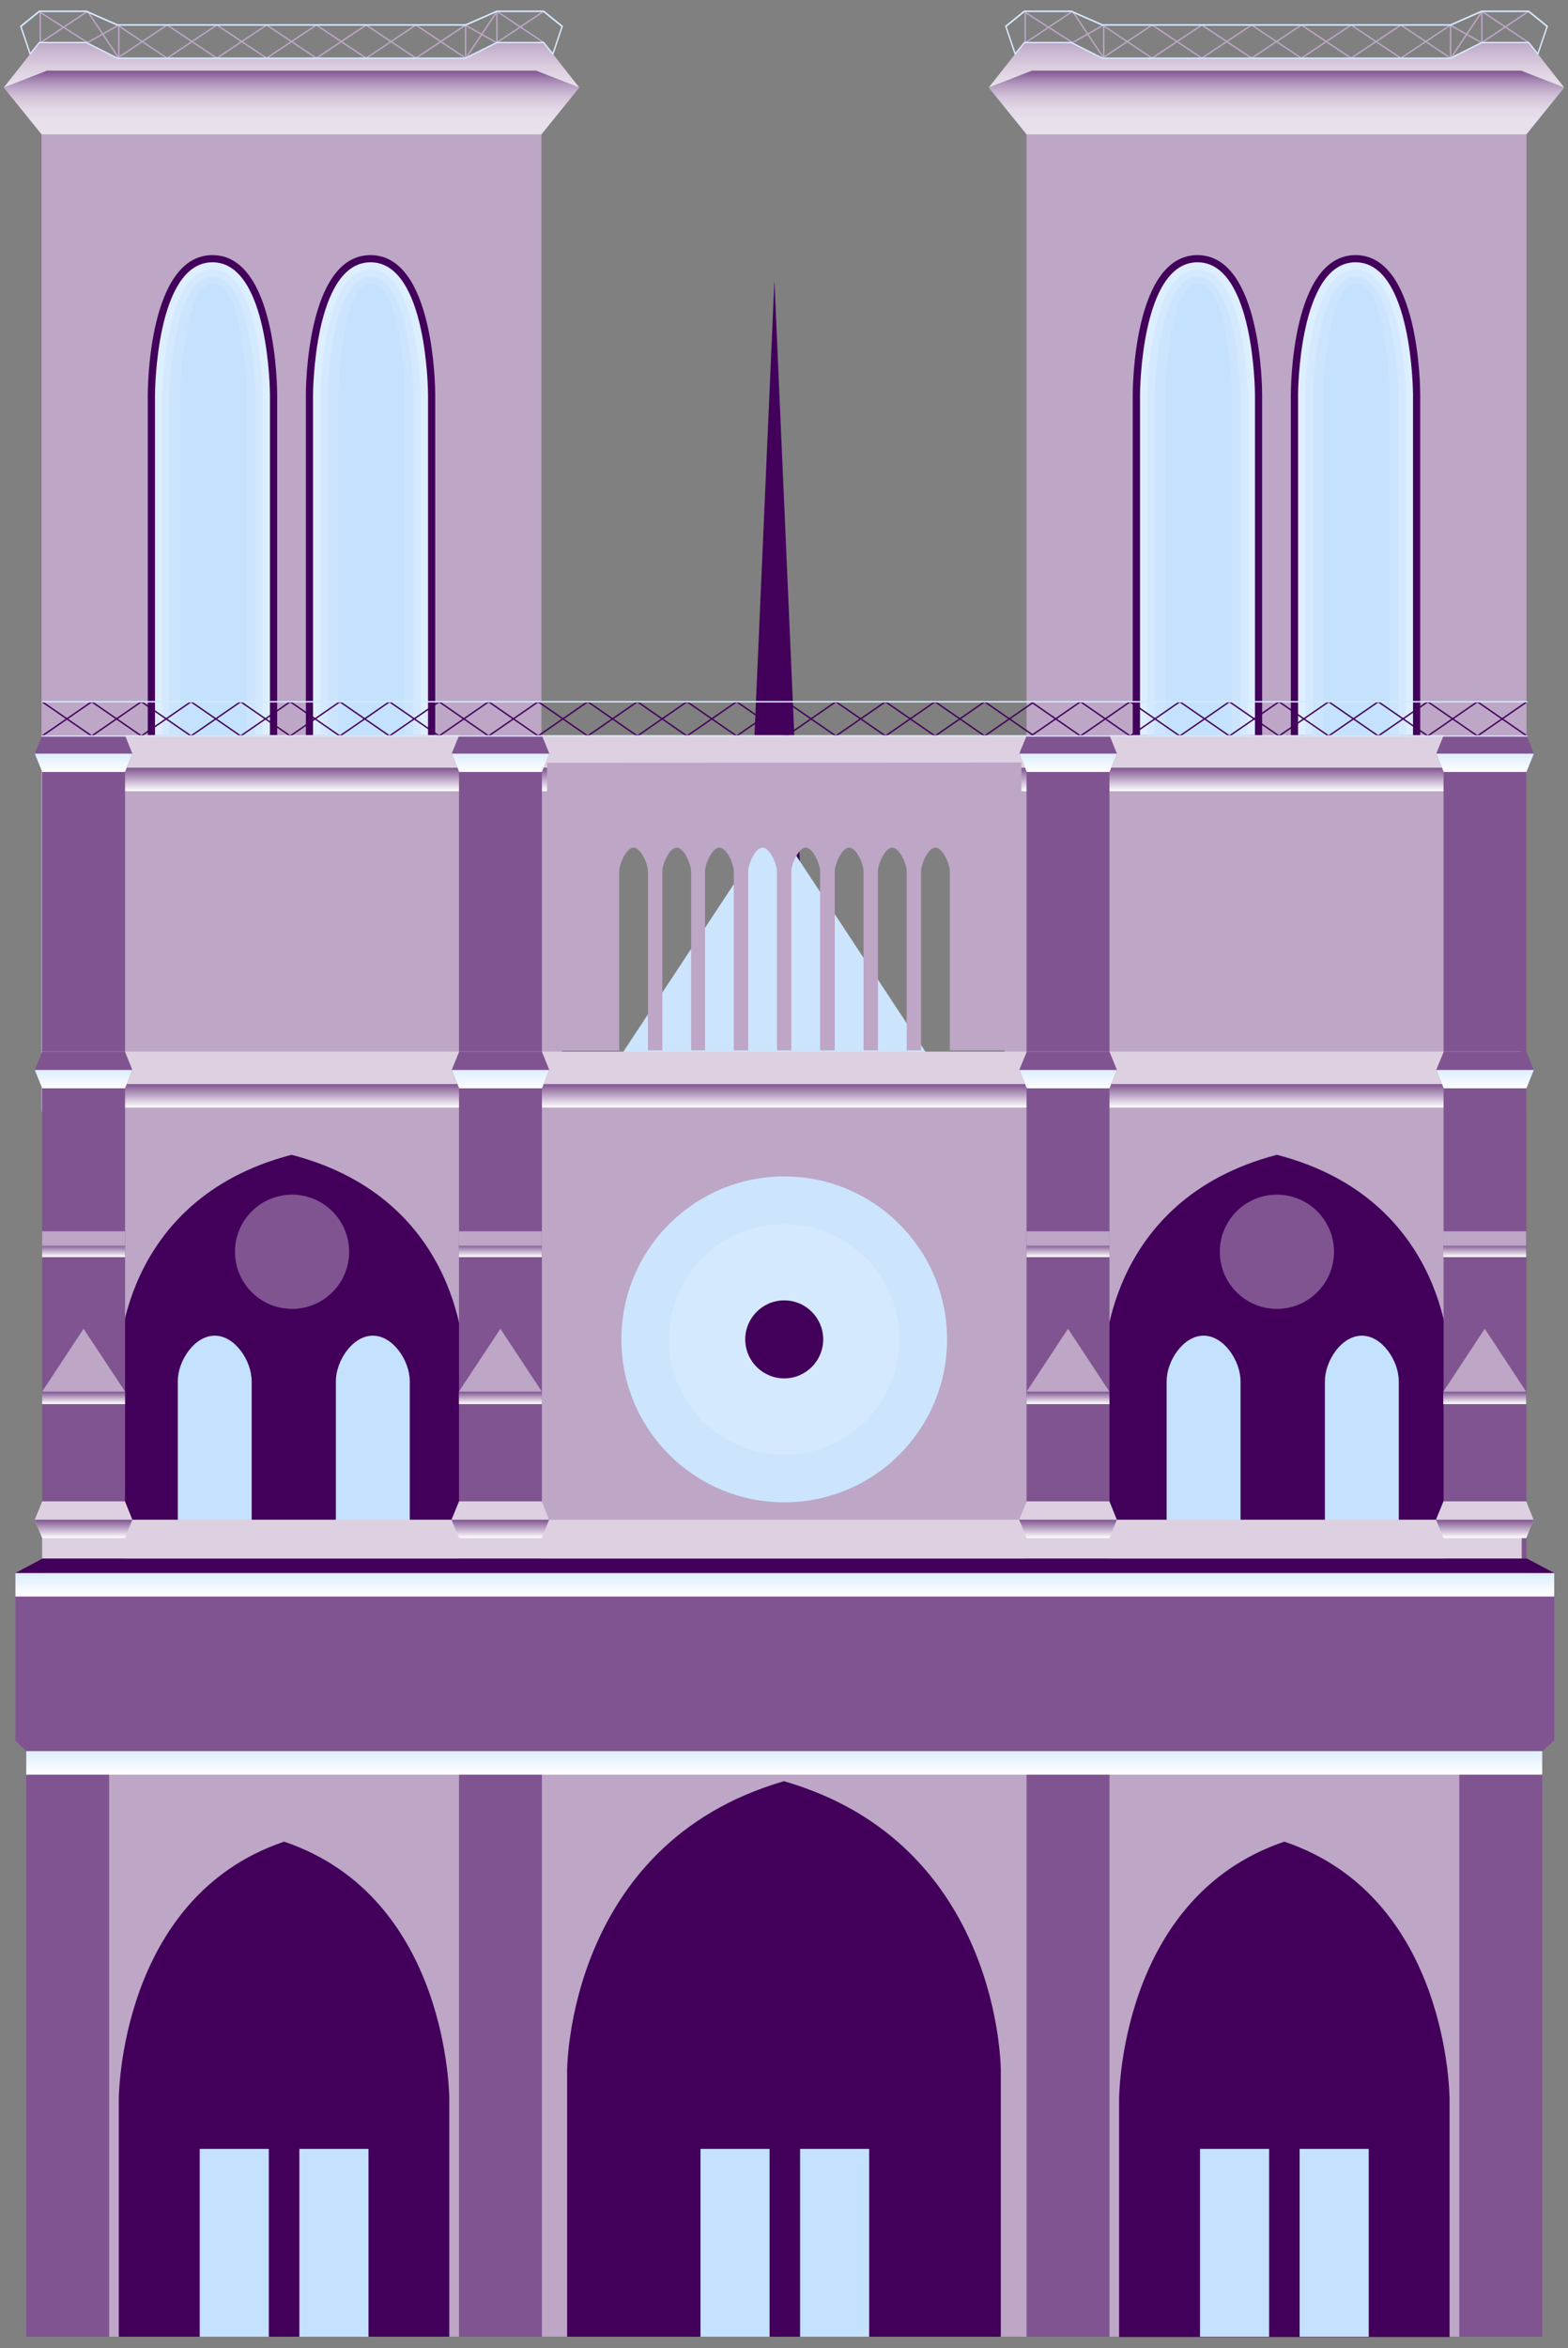 <svg xmlns="http://www.w3.org/2000/svg" xmlns:xlink="http://www.w3.org/1999/xlink" viewBox="0 0 278 416"><rect x="0" y="0" width="278" height="416" fill="#808080" stroke="none"/><defs><style>.cls-1{isolation:isolate;}.cls-2{fill:#42005b;}.cls-3{fill:#cce5fd;}.cls-36,.cls-4{fill:#bda6c6;}.cls-5{fill:#ddeefe;}.cls-6{fill:#d5e9fe;}.cls-7{fill:#c4e1fd;}.cls-8{fill:#805491;}.cls-10,.cls-12,.cls-13,.cls-14,.cls-15,.cls-16,.cls-17,.cls-18,.cls-19,.cls-20,.cls-21,.cls-22,.cls-23,.cls-24,.cls-25,.cls-26,.cls-27,.cls-29,.cls-33,.cls-34,.cls-35,.cls-37,.cls-38,.cls-39,.cls-40,.cls-41,.cls-42,.cls-9{mix-blend-mode:multiply;}.cls-9{fill:url(#linear-gradient);}.cls-10{fill:url(#linear-gradient-2);}.cls-11{fill:#ddd1e1;}.cls-12{fill:url(#linear-gradient-3);}.cls-13{fill:url(#linear-gradient-4);}.cls-14{fill:url(#linear-gradient-5);}.cls-15{fill:url(#linear-gradient-6);}.cls-16{fill:url(#linear-gradient-7);}.cls-17{fill:url(#linear-gradient-8);}.cls-18{fill:url(#linear-gradient-9);}.cls-19{fill:url(#linear-gradient-10);}.cls-20{fill:url(#linear-gradient-11);}.cls-21{fill:url(#linear-gradient-12);}.cls-22{fill:url(#linear-gradient-13);}.cls-23{fill:url(#linear-gradient-14);}.cls-24{fill:url(#linear-gradient-15);}.cls-25{fill:url(#linear-gradient-16);}.cls-26{fill:url(#linear-gradient-17);}.cls-27{fill:url(#linear-gradient-18);}.cls-28,.cls-30,.cls-31,.cls-32{fill:none;}.cls-28,.cls-30{stroke:#bda6c6;}.cls-28,.cls-36{stroke-linejoin:bevel;}.cls-28,.cls-30,.cls-31,.cls-32,.cls-36{stroke-width:0.25px;}.cls-29{fill:url(#linear-gradient-19);}.cls-30,.cls-31{stroke-miterlimit:10;}.cls-31,.cls-32{stroke:#d5e9fe;stroke-linecap:round;}.cls-32{stroke-linejoin:round;}.cls-33{fill:url(#linear-gradient-20);}.cls-34{fill:url(#linear-gradient-21);}.cls-35{fill:url(#linear-gradient-22);}.cls-36{stroke:#42005b;}.cls-37{fill:url(#linear-gradient-23);}.cls-38{fill:url(#linear-gradient-24);}.cls-39{fill:url(#linear-gradient-25);}.cls-40{fill:url(#linear-gradient-26);}.cls-41{fill:url(#linear-gradient-27);}.cls-42{fill:url(#linear-gradient-28);}</style><linearGradient id="linear-gradient" x1="139.04" y1="196.23" x2="139.04" y2="192.06" gradientUnits="userSpaceOnUse"><stop offset="0" stop-color="#fff"/><stop offset="1" stop-color="#805491"/></linearGradient><linearGradient id="linear-gradient-2" x1="139.04" y1="140.17" x2="139.04" y2="136.01" xlink:href="#linear-gradient"/><linearGradient id="linear-gradient-3" x1="14.81" y1="136.77" x2="14.81" y2="133.52" gradientUnits="userSpaceOnUse"><stop offset="0" stop-color="#fff"/><stop offset="1" stop-color="#ddeefe"/></linearGradient><linearGradient id="linear-gradient-4" x1="88.73" y1="136.77" x2="88.73" y2="133.52" xlink:href="#linear-gradient-3"/><linearGradient id="linear-gradient-5" x1="189.37" y1="136.77" x2="189.37" y2="133.52" xlink:href="#linear-gradient-3"/><linearGradient id="linear-gradient-6" x1="263.29" y1="136.77" x2="263.29" y2="133.52" xlink:href="#linear-gradient-3"/><linearGradient id="linear-gradient-7" x1="14.81" y1="192.82" x2="14.81" y2="189.57" xlink:href="#linear-gradient-3"/><linearGradient id="linear-gradient-8" x1="14.81" y1="272.5" x2="14.81" y2="269.25" xlink:href="#linear-gradient"/><linearGradient id="linear-gradient-9" x1="88.7" y1="272.5" x2="88.7" y2="269.25" xlink:href="#linear-gradient"/><linearGradient id="linear-gradient-10" x1="189.35" y1="272.5" x2="189.35" y2="269.25" xlink:href="#linear-gradient"/><linearGradient id="linear-gradient-11" x1="263.24" y1="272.5" x2="263.24" y2="269.25" xlink:href="#linear-gradient"/><linearGradient id="linear-gradient-12" x1="88.73" y1="192.82" x2="88.73" y2="189.57" xlink:href="#linear-gradient-3"/><linearGradient id="linear-gradient-13" x1="189.37" y1="192.82" x2="189.37" y2="189.57" xlink:href="#linear-gradient-3"/><linearGradient id="linear-gradient-14" x1="263.29" y1="192.82" x2="263.29" y2="189.57" xlink:href="#linear-gradient-3"/><linearGradient id="linear-gradient-15" x1="139.14" y1="282.86" x2="139.14" y2="278.69" xlink:href="#linear-gradient-3"/><linearGradient id="linear-gradient-16" x1="14.82" y1="248.76" x2="14.82" y2="246.56" xlink:href="#linear-gradient"/><linearGradient id="linear-gradient-17" x1="14.82" y1="222.72" x2="14.82" y2="220.52" xlink:href="#linear-gradient"/><linearGradient id="linear-gradient-18" x1="139.04" y1="314.42" x2="139.04" y2="310.25" xlink:href="#linear-gradient-3"/><linearGradient id="linear-gradient-19" x1="226.32" y1="15.51" x2="226.32" y2="7.54" gradientUnits="userSpaceOnUse"><stop offset="0" stop-color="#fff" stop-opacity="0.65"/><stop offset="1" stop-color="#bda6c6"/></linearGradient><linearGradient id="linear-gradient-20" x1="226.32" y1="23.81" x2="226.32" y2="12.53" gradientUnits="userSpaceOnUse"><stop offset="0.23" stop-color="#fff" stop-opacity="0.65"/><stop offset="0.38" stop-color="#f6f2f7" stop-opacity="0.68"/><stop offset="0.58" stop-color="#dbcee0" stop-opacity="0.75"/><stop offset="0.8" stop-color="#af93ba" stop-opacity="0.87"/><stop offset="1" stop-color="#805491"/></linearGradient><linearGradient id="linear-gradient-21" x1="51.68" y1="15.51" x2="51.68" y2="7.54" xlink:href="#linear-gradient-19"/><linearGradient id="linear-gradient-22" x1="51.68" y1="23.81" x2="51.68" y2="12.53" xlink:href="#linear-gradient-20"/><linearGradient id="linear-gradient-23" x1="88.72" y1="248.76" x2="88.72" y2="246.56" xlink:href="#linear-gradient"/><linearGradient id="linear-gradient-24" x1="88.72" y1="222.72" x2="88.72" y2="220.52" xlink:href="#linear-gradient"/><linearGradient id="linear-gradient-25" x1="189.35" y1="248.76" x2="189.35" y2="246.56" xlink:href="#linear-gradient"/><linearGradient id="linear-gradient-26" x1="189.35" y1="222.72" x2="189.35" y2="220.52" xlink:href="#linear-gradient"/><linearGradient id="linear-gradient-27" x1="263.24" y1="248.76" x2="263.24" y2="246.56" xlink:href="#linear-gradient"/><linearGradient id="linear-gradient-28" x1="263.24" y1="222.72" x2="263.24" y2="220.52" xlink:href="#linear-gradient"/></defs><title>paris</title><g class="cls-1"><g id="Layer_1" data-name="Layer 1"><polygon class="cls-2" points="137.3 49.64 130.79 198.28 143.8 198.28 137.3 49.64"/><polygon class="cls-3" points="137.3 145.74 102.63 198.28 171.96 198.28 137.3 145.74"/><rect class="cls-4" x="7.36" y="16.28" width="88.64" height="180.64"/><rect class="cls-4" x="7.36" y="135.14" width="92.31" height="61.77"/><rect class="cls-4" x="178.07" y="135.14" width="92.31" height="61.77"/><path class="cls-2" d="M49.14,130.27V69.89c0-1-.13-24.69-11.47-24.69S26.2,68.88,26.2,69.89v60.38Z"/><path class="cls-5" d="M47.86,130.27V69.89c0-.23-.12-23.42-10.19-23.42S27.48,69.66,27.48,69.89v60.38Z"/><path class="cls-6" d="M46.59,130.27V69.89c0-.22-.38-22.14-8.92-22.14s-8.92,21.92-8.92,22.14v60.38Z"/><path class="cls-3" d="M45.31,130.27V69.89c0-.21-.56-20.87-7.64-20.87S30,69.68,30,69.89v60.38Z"/><path class="cls-7" d="M43.74,130.27V69.89c0-3.6-1-19.6-5.9-19.6s-5.9,16-5.9,19.6v60.38Z"/><path class="cls-2" d="M77.16,130.27V69.89c0-1-.13-24.69-11.47-24.69S54.23,68.88,54.23,69.89v60.38Z"/><path class="cls-5" d="M75.89,130.27V69.89c0-.23-.12-23.42-10.19-23.42S55.5,69.66,55.5,69.89v60.38Z"/><path class="cls-6" d="M74.62,130.27V69.89c0-.22-.38-22.14-8.92-22.14s-8.92,21.92-8.92,22.14v60.38Z"/><path class="cls-3" d="M73.34,130.27V69.89c0-.21-.56-20.87-7.64-20.87s-7.64,20.66-7.64,20.87v60.38Z"/><path class="cls-7" d="M71.77,130.27V69.89c0-3.6-1-19.6-5.9-19.6s-5.9,16-5.9,19.6v60.38Z"/><rect class="cls-4" x="8.28" y="189.19" width="261.51" height="224.81"/><rect class="cls-8" x="182" y="310.25" width="14.7" height="103.75"/><rect class="cls-8" x="258.73" y="310.25" width="14.7" height="103.75"/><polygon class="cls-8" points="273.43 310.25 4.65 310.25 2.73 308.38 2.73 278.69 275.56 278.69 275.56 308.38 273.43 310.25"/><path class="cls-2" d="M227.71,326.29c-29.41,9.93-29.3,45.76-29.3,45.76v42H257V372S257.12,336.21,227.71,326.29Z"/><path class="cls-2" d="M139,315.58c-38.59,11.14-38.45,51.35-38.45,51.35V414h76.89V366.93S177.63,326.72,139,315.58Z"/><rect class="cls-8" x="4.65" y="310.25" width="14.7" height="103.75"/><rect class="cls-8" x="81.38" y="310.25" width="14.7" height="103.75"/><path class="cls-2" d="M50.37,326.29C21,336.21,21.06,372,21.06,372v42h58.6V372S79.78,336.21,50.37,326.29Z"/><path class="cls-2" d="M51.68,204.6c-30.73,8-30.62,36.66-30.62,36.66v33.61H82.3V241.26S82.41,212.55,51.68,204.6Z"/><path class="cls-2" d="M226.39,204.6c-30.73,8-30.62,36.66-30.62,36.66v33.61H257V241.26S257.13,212.55,226.39,204.6Z"/><circle class="cls-3" cx="139.04" cy="237.3" r="28.87"/><circle class="cls-6" cx="139.04" cy="237.3" r="20.41"/><circle class="cls-2" cx="139.04" cy="237.3" r="6.91"/><path class="cls-7" d="M44.62,274.87V244.71c0-3.6-2.95-8.07-6.55-8.07s-6.55,4.46-6.55,8.07v30.16Z"/><path class="cls-7" d="M72.65,274.87V244.71c0-3.6-2.95-8.07-6.55-8.07s-6.55,4.46-6.55,8.07v30.16Z"/><path class="cls-7" d="M219.94,274.87V244.71c0-3.6-2.95-8.07-6.55-8.07s-6.55,4.46-6.55,8.07v30.16Z"/><path class="cls-7" d="M248,274.87V244.71c0-3.6-2.95-8.07-6.55-8.07s-6.55,4.46-6.55,8.07v30.16Z"/><circle class="cls-8" cx="51.78" cy="221.78" r="10.12"/><circle class="cls-8" cx="226.39" cy="221.78" r="10.12"/><rect class="cls-4" x="182" y="16.28" width="88.64" height="180.64"/><rect class="cls-9" x="21.06" y="192.06" width="235.95" height="4.17"/><rect class="cls-8" x="182" y="191.04" width="14.7" height="85.37"/><rect class="cls-10" x="21.06" y="136.01" width="235.95" height="4.17"/><rect class="cls-11" x="7.47" y="130.27" width="262.32" height="5.74"/><rect class="cls-8" x="182" y="136.27" width="14.7" height="56.06"/><rect class="cls-8" x="255.94" y="136.27" width="14.7" height="56.06"/><rect class="cls-8" x="7.47" y="136.27" width="14.7" height="56.06"/><rect class="cls-8" x="81.38" y="136.27" width="14.7" height="56.06"/><polygon class="cls-8" points="22.16 136.77 7.49 136.77 6.16 133.52 7.49 130.27 22.16 130.27 23.47 133.52 22.16 136.77"/><polygon class="cls-12" points="22.16 136.77 7.49 136.77 6.16 133.52 23.47 133.52 22.16 136.77"/><polygon class="cls-8" points="96.08 136.77 81.41 136.77 80.08 133.52 81.41 130.27 96.08 130.27 97.39 133.52 96.08 136.77"/><polygon class="cls-13" points="96.08 136.77 81.41 136.77 80.08 133.52 97.39 133.52 96.08 136.77"/><polygon class="cls-8" points="196.71 136.77 182.05 136.77 180.71 133.52 182.05 130.27 196.71 130.27 198.03 133.52 196.71 136.77"/><polygon class="cls-14" points="196.71 136.77 182.05 136.77 180.71 133.52 198.03 133.52 196.71 136.77"/><polygon class="cls-8" points="270.63 136.77 255.97 136.77 254.63 133.52 255.97 130.27 270.63 130.27 271.95 133.52 270.63 136.77"/><polygon class="cls-15" points="270.63 136.77 255.97 136.77 254.63 133.52 271.95 133.52 270.63 136.77"/><rect class="cls-11" x="7.47" y="186.32" width="262.32" height="5.74"/><rect class="cls-8" x="255.94" y="191.04" width="14.7" height="85.37"/><rect class="cls-8" x="7.47" y="191.04" width="14.7" height="85.37"/><rect class="cls-8" x="81.38" y="191.04" width="14.7" height="85.37"/><rect class="cls-11" x="7.47" y="269.25" width="262.32" height="6.89"/><polygon class="cls-8" points="22.16 192.82 7.49 192.82 6.16 189.57 7.49 186.32 22.16 186.32 23.47 189.57 22.16 192.82"/><polygon class="cls-16" points="22.16 192.82 7.49 192.82 6.16 189.57 23.47 189.57 22.16 192.82"/><polygon class="cls-11" points="22.16 272.5 7.49 272.5 6.16 269.25 7.49 266 22.16 266 23.47 269.25 22.16 272.5"/><polygon class="cls-17" points="22.16 272.5 7.49 272.5 6.16 269.25 23.47 269.25 22.16 272.5"/><polygon class="cls-11" points="96.05 272.5 81.38 272.5 80.05 269.25 81.38 266 96.05 266 97.36 269.25 96.05 272.5"/><polygon class="cls-18" points="96.05 272.5 81.38 272.5 80.05 269.25 97.36 269.25 96.05 272.5"/><polygon class="cls-11" points="196.7 272.5 182.03 272.5 180.7 269.25 182.03 266 196.7 266 198.01 269.25 196.7 272.5"/><polygon class="cls-19" points="196.7 272.5 182.03 272.5 180.7 269.25 198.01 269.25 196.7 272.5"/><polygon class="cls-11" points="270.59 272.5 255.92 272.5 254.59 269.25 255.92 266 270.59 266 271.9 269.25 270.59 272.5"/><polygon class="cls-20" points="270.59 272.5 255.92 272.5 254.59 269.25 271.9 269.25 270.59 272.5"/><polygon class="cls-8" points="96.08 192.82 81.41 192.82 80.08 189.57 81.41 186.32 96.08 186.32 97.39 189.57 96.08 192.82"/><polygon class="cls-21" points="96.08 192.82 81.41 192.82 80.08 189.57 97.39 189.57 96.08 192.82"/><polygon class="cls-8" points="196.71 192.82 182.05 192.82 180.71 189.57 182.05 186.32 196.71 186.32 198.03 189.57 196.71 192.82"/><polygon class="cls-22" points="196.71 192.82 182.05 192.82 180.71 189.57 198.03 189.57 196.71 192.82"/><polygon class="cls-8" points="270.63 192.82 255.97 192.82 254.63 189.57 255.97 186.32 270.63 186.32 271.95 189.57 270.63 192.82"/><polygon class="cls-23" points="270.63 192.82 255.97 192.82 254.63 189.57 271.95 189.57 270.63 192.82"/><rect class="cls-24" x="2.73" y="278.69" width="272.83" height="4.17"/><rect class="cls-25" x="7.47" y="246.56" width="14.7" height="2.21"/><rect class="cls-26" x="7.47" y="220.52" width="14.7" height="2.21"/><rect class="cls-27" x="4.65" y="310.25" width="268.78" height="4.17"/><polygon class="cls-2" points="275.56 278.69 2.73 278.69 7.53 276.14 270.73 276.14 275.56 278.69"/><path class="cls-2" d="M223.77,130.27V69.89c0-1-.13-24.69-11.47-24.69s-11.47,23.68-11.47,24.69v60.38Z"/><path class="cls-5" d="M222.5,130.27V69.89c0-.23-.12-23.42-10.19-23.42s-10.19,23.18-10.19,23.42v60.38Z"/><path class="cls-6" d="M221.23,130.27V69.89c0-.22-.38-22.14-8.92-22.14s-8.92,21.92-8.92,22.14v60.38Z"/><path class="cls-3" d="M219.95,130.27V69.89c0-.21-.56-20.87-7.64-20.87s-7.64,20.66-7.64,20.87v60.38Z"/><path class="cls-7" d="M218.38,130.27V69.89c0-3.6-1-19.6-5.9-19.6s-5.9,16-5.9,19.6v60.38Z"/><path class="cls-2" d="M251.8,130.27V69.89c0-1-.13-24.69-11.47-24.69s-11.47,23.68-11.47,24.69v60.38Z"/><path class="cls-5" d="M250.52,130.27V69.89c0-.23-.12-23.42-10.19-23.42s-10.19,23.18-10.19,23.42v60.38Z"/><path class="cls-6" d="M249.26,130.27V69.89c0-.22-.38-22.14-8.92-22.14s-8.92,21.92-8.92,22.14v60.38Z"/><path class="cls-3" d="M248,130.27V69.89c0-.21-.56-20.87-7.64-20.87s-7.64,20.66-7.64,20.87v60.38Z"/><path class="cls-7" d="M246.4,130.27V69.89c0-3.6-1-19.6-5.9-19.6s-5.9,16-5.9,19.6v60.38Z"/><line class="cls-28" x1="248.38" y1="10.3" x2="257.18" y2="4.43"/><line class="cls-28" x1="257.18" y1="10.3" x2="248.38" y2="4.43"/><line class="cls-28" x1="204.26" y1="4.43" x2="195.45" y2="10.3"/><line class="cls-28" x1="195.45" y1="4.43" x2="204.26" y2="10.3"/><line class="cls-28" x1="248.36" y1="4.43" x2="239.56" y2="10.3"/><line class="cls-28" x1="248.36" y1="10.3" x2="239.56" y2="4.43"/><line class="cls-28" x1="239.54" y1="4.43" x2="230.74" y2="10.3"/><line class="cls-28" x1="239.54" y1="10.3" x2="230.74" y2="4.43"/><line class="cls-28" x1="230.72" y1="4.43" x2="221.91" y2="10.3"/><line class="cls-28" x1="230.72" y1="10.3" x2="221.91" y2="4.43"/><line class="cls-28" x1="221.9" y1="4.43" x2="213.09" y2="10.3"/><line class="cls-28" x1="221.9" y1="10.3" x2="213.09" y2="4.43"/><line class="cls-28" x1="213.08" y1="4.43" x2="204.27" y2="10.3"/><line class="cls-28" x1="213.08" y1="10.3" x2="204.27" y2="4.43"/><polygon class="cls-4" points="274.82 12.34 272.65 9.57 270.89 7.54 262.53 7.54 256.96 10.26 250.68 10.31 226.32 10.3 225.32 10.3 202.32 10.3 195.45 10.3 189.92 7.54 181.85 7.54 179.99 9.57 178.33 11.72 175.3 15.51 182.94 12.87 225.96 12.87 226.68 12.87 269.69 12.87 277.33 15.51 274.82 12.34"/><polygon class="cls-29" points="274.82 12.34 272.65 9.57 270.89 7.54 262.53 7.54 256.96 10.26 250.68 10.31 226.81 10.36 225.82 10.36 202.32 10.3 195.45 10.3 189.92 7.54 181.85 7.54 180.22 9.27 179.99 9.57 175.3 15.51 182.94 12.87 225.96 12.87 226.68 12.87 269.69 12.87 277.33 15.51 274.82 12.34"/><polyline class="cls-28" points="181.78 7.73 181.78 2.19 190.16 7.54 195.69 4.43 195.69 10.3 190.16 2 181.85 7.54"/><path class="cls-30" d="M190,7.54v0Z"/><path class="cls-30" d="M271,7.54v0Z"/><polygon class="cls-28" points="257.18 4.49 257.18 10.36 262.73 2.06 262.73 7.59 257.18 4.49"/><line class="cls-28" x1="271.02" y1="2" x2="262.73" y2="7.54"/><line class="cls-28" x1="271.02" y1="7.54" x2="262.73" y2="2"/><polyline class="cls-31" points="274.31 4.67 271.02 2 262.71 2 257.18 4.43 214.31 4.43 238.32 4.43 195.46 4.43 189.92 2 181.62 2 178.33 4.67"/><polyline class="cls-32" points="214.31 10.31 257.18 10.31 262.71 7.54 271.02 7.54 272.65 9.57 274.31 4.67 271.02 2 262.71 2 257.18 4.43 214.31 4.43 238.32 4.43 195.46 4.43 189.92 2 181.62 2 178.33 4.67 179.99 9.57 181.62 7.54 189.92 7.54 195.46 10.31 238.32 10.31"/><polygon class="cls-4" points="175.3 15.51 182.01 23.81 190.93 23.81 195.82 23.81 226.32 23.81 256.7 23.81 261.7 23.81 270.62 23.81 277.33 15.51 269.69 12.53 226.68 12.53 182.95 12.53 175.3 15.51"/><polygon class="cls-33" points="175.3 15.51 182.01 23.81 190.93 23.81 195.82 23.81 226.32 23.81 256.7 23.81 261.7 23.81 270.62 23.81 277.33 15.51 269.69 12.53 226.68 12.53 182.95 12.53 175.3 15.51"/><line class="cls-28" x1="73.74" y1="10.3" x2="82.55" y2="4.43"/><line class="cls-28" x1="82.55" y1="10.3" x2="73.74" y2="4.43"/><line class="cls-28" x1="29.62" y1="4.43" x2="20.82" y2="10.3"/><line class="cls-28" x1="20.82" y1="4.43" x2="29.62" y2="10.3"/><line class="cls-28" x1="73.73" y1="4.43" x2="64.92" y2="10.3"/><line class="cls-28" x1="73.73" y1="10.3" x2="64.92" y2="4.43"/><line class="cls-28" x1="64.91" y1="4.43" x2="56.1" y2="10.3"/><line class="cls-28" x1="64.91" y1="10.3" x2="56.1" y2="4.43"/><line class="cls-28" x1="56.09" y1="4.43" x2="47.28" y2="10.3"/><line class="cls-28" x1="56.09" y1="10.3" x2="47.28" y2="4.43"/><line class="cls-28" x1="47.26" y1="4.43" x2="38.46" y2="10.3"/><line class="cls-28" x1="47.26" y1="10.3" x2="38.46" y2="4.43"/><line class="cls-28" x1="38.44" y1="4.43" x2="29.64" y2="10.3"/><line class="cls-28" x1="38.44" y1="10.3" x2="29.64" y2="4.43"/><polygon class="cls-4" points="100.19 12.34 98.02 9.57 96.25 7.54 87.89 7.54 82.32 10.26 76.05 10.31 51.68 10.3 50.69 10.3 27.68 10.3 20.82 10.3 15.29 7.54 7.22 7.54 5.35 9.57 3.69 11.72 0.67 15.51 8.31 12.87 51.32 12.87 52.05 12.87 95.06 12.87 102.7 15.51 100.19 12.34"/><polygon class="cls-34" points="100.19 12.34 98.02 9.57 96.25 7.54 87.89 7.54 82.32 10.26 76.05 10.31 52.18 10.36 51.19 10.36 27.68 10.3 20.82 10.3 15.29 7.54 7.22 7.54 5.59 9.27 5.35 9.57 0.67 15.51 8.31 12.87 51.32 12.87 52.05 12.87 95.06 12.87 102.7 15.51 100.19 12.34"/><polyline class="cls-28" points="7.14 7.73 7.14 2.19 15.52 7.54 21.06 4.43 21.06 10.3 15.52 2 7.22 7.54"/><path class="cls-30" d="M15.34,7.54v0Z"/><path class="cls-30" d="M96.39,7.54v0Z"/><polygon class="cls-28" points="82.55 4.49 82.55 10.36 88.1 2.06 88.1 7.59 82.55 4.49"/><line class="cls-28" x1="96.39" y1="2" x2="88.1" y2="7.54"/><line class="cls-28" x1="96.39" y1="7.54" x2="88.1" y2="2"/><polyline class="cls-31" points="99.67 4.67 96.38 2 88.08 2 82.54 4.43 39.68 4.43 63.69 4.43 20.82 4.43 15.29 2 6.98 2 3.69 4.67"/><polyline class="cls-32" points="39.68 10.31 82.54 10.31 88.08 7.54 96.38 7.54 98.02 9.57 99.67 4.67 96.38 2 88.08 2 82.54 4.43 39.68 4.43 63.69 4.43 20.82 4.43 15.29 2 6.98 2 3.69 4.67 5.35 9.57 6.98 7.54 15.29 7.54 20.82 10.31 63.69 10.31"/><polygon class="cls-4" points="0.67 15.51 7.38 23.81 16.3 23.81 21.19 23.81 51.68 23.81 82.07 23.81 87.07 23.81 95.99 23.81 102.7 15.51 95.06 12.53 52.05 12.53 8.31 12.53 0.67 15.51"/><polygon class="cls-35" points="0.67 15.51 7.38 23.81 16.3 23.81 21.19 23.81 51.68 23.81 82.07 23.81 87.07 23.81 95.99 23.81 102.7 15.51 95.06 12.53 52.05 12.53 8.31 12.53 0.67 15.51"/><path class="cls-4" d="M97,135.14v51h12.78V154.38c0-1.27,1.25-4.2,2.55-4.2s2.55,2.93,2.55,4.2V186.1h2.55V154.38c0-1.27,1.25-4.2,2.55-4.2s2.55,2.93,2.55,4.2V186.1H125V154.38c0-1.27,1.25-4.2,2.55-4.2s2.55,2.93,2.55,4.2V186.1h2.55V154.38c0-1.27,1.25-4.2,2.55-4.2s2.55,2.93,2.55,4.2V186.1h2.55V154.38c0-1.27,1.27-4.2,2.55-4.2s2.55,2.93,2.55,4.2V186.1H148V154.38c0-1.27,1.25-4.2,2.55-4.2s2.55,2.93,2.55,4.2V186.1h2.55V154.38c0-1.27,1.25-4.2,2.55-4.2s2.55,2.93,2.55,4.2V186.1h2.55V154.38c0-1.27,1.25-4.2,2.55-4.2s2.55,2.93,2.55,4.2V186.1H181.1v-51Z"/><line class="cls-36" x1="148.2" y1="130.39" x2="156.99" y2="124.33"/><line class="cls-36" x1="156.99" y1="130.39" x2="148.2" y2="124.33"/><line class="cls-36" x1="104.2" y1="124.33" x2="95.41" y2="130.39"/><line class="cls-36" x1="95.41" y1="124.33" x2="104.2" y2="130.39"/><line class="cls-36" x1="148.19" y1="124.33" x2="139.41" y2="130.39"/><line class="cls-36" x1="148.19" y1="130.39" x2="139.41" y2="124.33"/><line class="cls-36" x1="139.39" y1="124.33" x2="130.61" y2="130.39"/><line class="cls-36" x1="139.39" y1="130.39" x2="130.61" y2="124.33"/><line class="cls-36" x1="130.59" y1="124.33" x2="121.81" y2="130.39"/><line class="cls-36" x1="130.59" y1="130.39" x2="121.81" y2="124.33"/><line class="cls-36" x1="174.57" y1="124.33" x2="165.79" y2="130.39"/><line class="cls-36" x1="174.57" y1="130.39" x2="165.79" y2="124.33"/><line class="cls-36" x1="183.35" y1="124.33" x2="174.57" y2="130.39"/><line class="cls-36" x1="183.35" y1="130.39" x2="174.57" y2="124.33"/><line class="cls-36" x1="165.77" y1="124.33" x2="156.99" y2="130.39"/><line class="cls-36" x1="165.77" y1="130.39" x2="156.99" y2="124.33"/><line class="cls-36" x1="121.79" y1="124.33" x2="113.01" y2="130.39"/><line class="cls-36" x1="121.79" y1="130.39" x2="113.01" y2="124.33"/><line class="cls-36" x1="112.99" y1="124.33" x2="104.21" y2="130.39"/><line class="cls-36" x1="112.99" y1="130.39" x2="104.21" y2="124.33"/><polyline class="cls-32" points="183.35 124.33 122.28 124.33 156.49 124.33 95.42 124.33"/><line class="cls-32" x1="95.41" y1="130.39" x2="183.35" y2="130.39"/><line class="cls-36" x1="235.57" y1="130.39" x2="244.36" y2="124.33"/><line class="cls-36" x1="244.36" y1="130.39" x2="235.57" y2="124.33"/><line class="cls-36" x1="191.56" y1="124.33" x2="182.78" y2="130.39"/><line class="cls-36" x1="182.78" y1="124.33" x2="191.56" y2="130.39"/><line class="cls-36" x1="235.56" y1="124.33" x2="226.77" y2="130.39"/><line class="cls-36" x1="235.56" y1="130.39" x2="226.77" y2="124.33"/><line class="cls-36" x1="226.76" y1="124.33" x2="217.97" y2="130.39"/><line class="cls-36" x1="226.76" y1="130.39" x2="217.97" y2="124.33"/><line class="cls-36" x1="217.96" y1="124.33" x2="209.18" y2="130.39"/><line class="cls-36" x1="217.96" y1="130.39" x2="209.18" y2="124.33"/><line class="cls-36" x1="261.94" y1="124.33" x2="253.15" y2="130.39"/><line class="cls-36" x1="261.94" y1="130.39" x2="253.15" y2="124.33"/><line class="cls-36" x1="270.72" y1="124.33" x2="261.94" y2="130.39"/><line class="cls-36" x1="270.72" y1="130.39" x2="261.94" y2="124.33"/><line class="cls-36" x1="253.14" y1="124.33" x2="244.36" y2="130.39"/><line class="cls-36" x1="253.14" y1="130.39" x2="244.36" y2="124.33"/><line class="cls-36" x1="209.16" y1="124.33" x2="200.38" y2="130.39"/><line class="cls-36" x1="209.16" y1="130.39" x2="200.38" y2="124.33"/><line class="cls-36" x1="200.36" y1="124.33" x2="191.58" y2="130.39"/><line class="cls-36" x1="200.36" y1="130.39" x2="191.58" y2="124.33"/><polyline class="cls-32" points="270.72 124.33 209.65 124.33 243.86 124.33 182.79 124.33"/><line class="cls-32" x1="182.78" y1="130.39" x2="270.72" y2="130.39"/><line class="cls-36" x1="60.27" y1="130.39" x2="69.05" y2="124.33"/><line class="cls-36" x1="69.05" y1="130.39" x2="60.27" y2="124.33"/><line class="cls-36" x1="16.26" y1="124.33" x2="7.47" y2="130.39"/><line class="cls-36" x1="7.47" y1="124.33" x2="16.26" y2="130.39"/><line class="cls-36" x1="60.25" y1="124.33" x2="51.47" y2="130.39"/><line class="cls-36" x1="60.25" y1="130.39" x2="51.47" y2="124.33"/><line class="cls-36" x1="51.45" y1="124.33" x2="42.67" y2="130.39"/><line class="cls-36" x1="51.45" y1="130.39" x2="42.67" y2="124.33"/><line class="cls-36" x1="42.65" y1="124.33" x2="33.87" y2="130.39"/><line class="cls-36" x1="42.65" y1="130.39" x2="33.87" y2="124.33"/><line class="cls-36" x1="86.63" y1="124.33" x2="77.85" y2="130.39"/><line class="cls-36" x1="86.63" y1="130.39" x2="77.85" y2="124.33"/><line class="cls-36" x1="95.42" y1="124.33" x2="86.63" y2="130.39"/><line class="cls-36" x1="95.42" y1="130.39" x2="86.63" y2="124.33"/><line class="cls-36" x1="77.83" y1="124.33" x2="69.05" y2="130.39"/><line class="cls-36" x1="77.83" y1="130.39" x2="69.05" y2="124.33"/><line class="cls-36" x1="33.86" y1="124.33" x2="25.07" y2="130.39"/><line class="cls-36" x1="33.86" y1="130.39" x2="25.07" y2="124.33"/><line class="cls-36" x1="25.06" y1="124.33" x2="16.27" y2="130.39"/><line class="cls-36" x1="25.06" y1="130.39" x2="16.27" y2="124.33"/><polyline class="cls-32" points="95.41 124.33 34.34 124.33 68.55 124.33 7.48 124.33"/><line class="cls-32" x1="7.47" y1="130.39" x2="95.41" y2="130.39"/><polygon class="cls-4" points="14.82 235.42 7.47 246.56 22.18 246.56 14.82 235.42"/><rect class="cls-4" x="7.47" y="218.15" width="14.7" height="2.55"/><rect class="cls-37" x="81.36" y="246.56" width="14.7" height="2.21"/><rect class="cls-38" x="81.36" y="220.52" width="14.7" height="2.21"/><polygon class="cls-4" points="88.72 235.42 81.36 246.56 96.07 246.56 88.72 235.42"/><rect class="cls-4" x="81.36" y="218.15" width="14.7" height="2.55"/><rect class="cls-39" x="182" y="246.56" width="14.7" height="2.21"/><rect class="cls-40" x="182" y="220.52" width="14.7" height="2.21"/><polygon class="cls-4" points="189.35 235.42 182 246.56 196.7 246.56 189.35 235.42"/><rect class="cls-4" x="182" y="218.15" width="14.7" height="2.55"/><rect class="cls-41" x="255.89" y="246.56" width="14.7" height="2.21"/><rect class="cls-42" x="255.89" y="220.52" width="14.7" height="2.21"/><polygon class="cls-4" points="263.24 235.42 255.89 246.56 270.59 246.56 263.24 235.42"/><rect class="cls-4" x="255.89" y="218.15" width="14.7" height="2.55"/><rect class="cls-7" x="35.41" y="380.72" width="12.25" height="33.28"/><rect class="cls-7" x="53.08" y="380.72" width="12.25" height="33.28"/><rect class="cls-7" x="124.19" y="380.72" width="12.25" height="33.28"/><rect class="cls-7" x="141.85" y="380.72" width="12.25" height="33.28"/><rect class="cls-7" x="212.76" y="380.72" width="12.25" height="33.28"/><rect class="cls-7" x="230.42" y="380.72" width="12.25" height="33.28"/></g></g></svg>